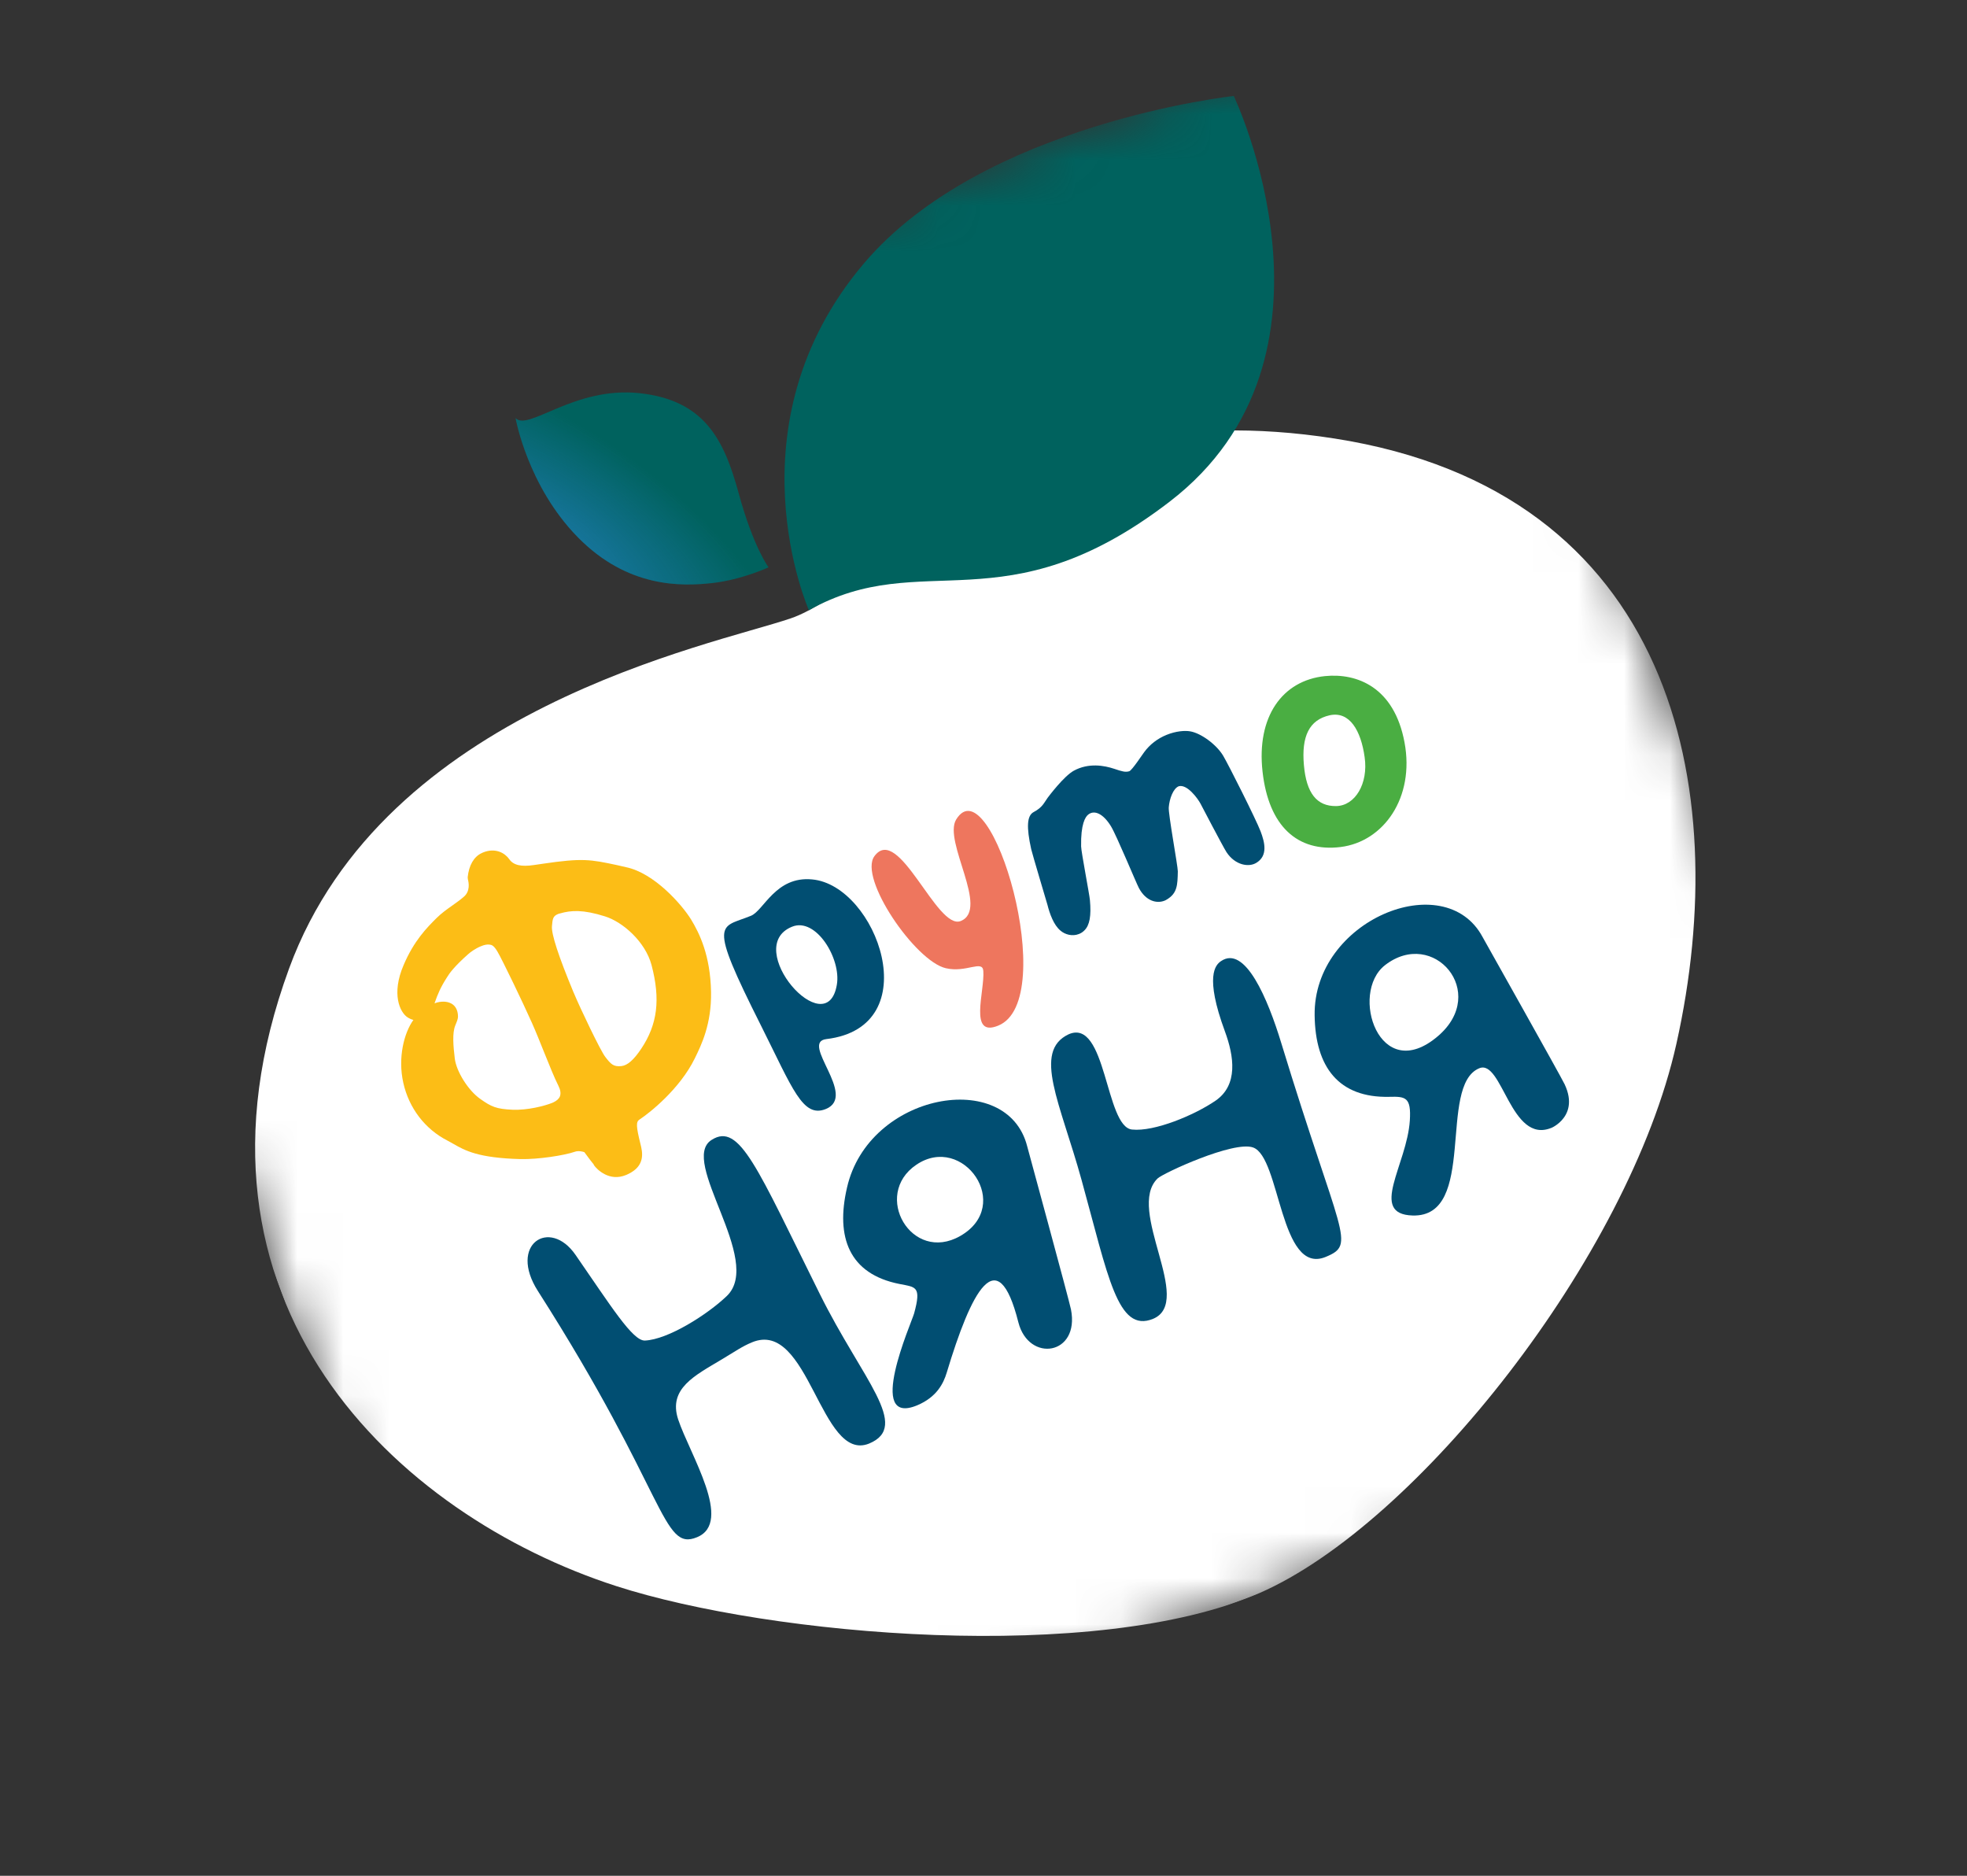 <svg width="43" height="41" viewBox="0 0 43 41" fill="none" xmlns="http://www.w3.org/2000/svg">
<rect x="0" y="0" width="43" height="41" fill="#333333" stroke="none"/>
<g id="logo-2 1" clip-path="url(#clip0_2260_854)">
<g id="Clip path group">
<mask id="mask0_2260_854" style="mask-type:luminance" maskUnits="userSpaceOnUse" x="0" y="0" width="42" height="41">
<g id="clip0_101_906">
<path id="Vector" d="M30.89 0.178L0 11.565L10.844 40.985L41.735 29.599L30.89 0.178Z" fill="white"/>
</g>
</mask>
<g mask="url(#mask0_2260_854)">
<g id="Group">
<path id="Vector_2" d="M17.286 13.516C15.54 14.11 8.398 15.495 6.32 21.168C3.645 28.472 8.694 33.124 13.468 34.667C16.855 35.761 23.971 36.375 27.532 34.821C30.967 33.324 35.605 27.478 36.647 22.816C37.906 17.181 36.563 10.739 29.174 9.585C22.136 8.484 19.222 12.856 17.286 13.516Z" fill="white"/>
<path id="Vector_3" d="M18.054 24.24C17.548 24.445 17.329 23.797 16.635 22.415C15.456 20.071 15.738 20.296 16.416 20.017C16.697 19.904 16.956 19.145 17.753 19.222C19.163 19.348 20.295 22.446 18.064 22.712C17.477 22.782 18.755 23.952 18.054 24.24ZM17.314 20.256C16.211 20.704 18.074 22.833 18.294 21.524C18.393 20.958 17.838 20.041 17.314 20.256Z" fill="#014E72"/>
<path id="Vector_4" d="M21.821 22.418C21.169 22.685 21.53 21.667 21.496 21.221C21.477 20.975 21.121 21.267 20.677 21.163C20.01 21.011 18.761 19.192 19.116 18.713C19.646 17.994 20.481 20.345 21.003 20.131C21.637 19.873 20.613 18.393 20.902 17.913C21.657 16.682 23.191 21.864 21.821 22.418Z" fill="#EE765E"/>
<path id="Vector_5" d="M25.459 19.686C25.29 19.755 25.05 19.698 24.897 19.41C24.831 19.284 24.414 18.272 24.287 18.061C24.124 17.794 23.929 17.693 23.789 17.805C23.726 17.855 23.624 18.012 23.634 18.501C23.636 18.62 23.816 19.55 23.826 19.671C23.858 20.018 23.821 20.224 23.705 20.337C23.671 20.372 23.631 20.398 23.586 20.415C23.44 20.474 23.279 20.424 23.185 20.343C23.034 20.221 22.946 19.968 22.898 19.777C22.892 19.755 22.566 18.663 22.543 18.562C22.435 18.075 22.45 17.828 22.596 17.75C22.794 17.646 22.828 17.538 22.902 17.438C22.925 17.407 23.257 16.965 23.472 16.847C23.796 16.669 24.139 16.731 24.36 16.805C24.526 16.861 24.602 16.884 24.688 16.857C24.75 16.832 24.977 16.487 25.012 16.441C25.135 16.273 25.303 16.143 25.503 16.062C25.71 15.978 25.903 15.966 26.016 15.985C26.254 16.024 26.592 16.273 26.739 16.518C26.856 16.714 27.461 17.917 27.558 18.173C27.648 18.411 27.721 18.701 27.468 18.857C27.305 18.962 27.002 18.915 26.812 18.626C26.73 18.498 26.245 17.568 26.245 17.568C26.181 17.448 25.949 17.133 25.767 17.186C25.645 17.236 25.565 17.46 25.55 17.646C25.536 17.783 25.748 18.926 25.748 19.046C25.742 19.345 25.737 19.525 25.507 19.661C25.491 19.672 25.474 19.68 25.459 19.686Z" fill="#014E72"/>
<path id="Vector_6" d="M13.682 25.684C13.327 25.83 13.055 25.572 12.979 25.461L12.983 25.457C12.94 25.407 12.877 25.323 12.774 25.183C12.721 25.166 12.641 25.149 12.568 25.174C12.332 25.256 11.764 25.343 11.382 25.335C10.45 25.311 10.162 25.146 9.909 25.001C9.866 24.978 9.825 24.954 9.782 24.931C9.291 24.68 8.939 24.22 8.816 23.666C8.694 23.119 8.832 22.578 9.037 22.293C8.996 22.283 8.956 22.266 8.917 22.242C8.739 22.132 8.553 21.723 8.822 21.097C9.05 20.559 9.336 20.273 9.545 20.065C9.65 19.961 9.77 19.875 9.888 19.792C9.972 19.732 10.054 19.675 10.134 19.606C10.284 19.483 10.248 19.294 10.228 19.218L10.224 19.174C10.251 18.913 10.359 18.727 10.527 18.648L10.559 18.633C10.831 18.523 11.038 18.645 11.133 18.78C11.222 18.91 11.392 18.95 11.676 18.907L11.861 18.88C12.736 18.75 12.91 18.786 13.492 18.91L13.683 18.954C14.307 19.082 14.912 19.781 15.107 20.097C15.287 20.393 15.53 20.879 15.544 21.683C15.556 22.383 15.334 22.838 15.186 23.139C14.86 23.802 14.203 24.325 13.979 24.471C13.901 24.521 13.906 24.622 14.002 25.009C14.043 25.174 14.119 25.48 13.731 25.662C13.716 25.669 13.7 25.678 13.682 25.684ZM9.499 21.93C9.657 21.871 9.775 21.896 9.832 21.919C9.947 21.962 10.012 22.072 10.012 22.221C10.012 22.267 9.991 22.323 9.953 22.413C9.885 22.577 9.908 22.859 9.942 23.139C9.978 23.423 10.235 23.833 10.495 24.017C10.741 24.192 10.85 24.24 11.203 24.256C11.534 24.27 11.906 24.172 12.067 24.108L12.099 24.094C12.172 24.059 12.22 24.015 12.24 23.964C12.264 23.901 12.253 23.825 12.207 23.732C12.115 23.549 12.009 23.283 11.897 23.006C11.81 22.789 11.72 22.564 11.631 22.363C11.427 21.904 10.979 20.977 10.88 20.809C10.794 20.66 10.747 20.653 10.703 20.647C10.653 20.639 10.586 20.651 10.51 20.684C10.386 20.735 10.278 20.816 10.233 20.857C9.931 21.125 9.825 21.273 9.772 21.361C9.633 21.578 9.573 21.717 9.499 21.93ZM12.195 19.98C12.091 20.024 12.079 20.079 12.066 20.245C12.052 20.418 12.21 20.901 12.534 21.681L12.549 21.715C12.681 22.032 13.126 22.967 13.233 23.103C13.35 23.253 13.405 23.322 13.585 23.302C13.717 23.288 13.855 23.166 14.017 22.924C14.374 22.39 14.441 21.844 14.243 21.093C14.107 20.585 13.618 20.153 13.226 20.03C12.747 19.879 12.486 19.895 12.244 19.965C12.226 19.969 12.21 19.973 12.195 19.98Z" fill="#FCBD16"/>
<path id="Vector_7" d="M30.881 26.568C29.913 26.539 30.758 25.46 30.82 24.491C30.852 23.985 30.729 23.964 30.373 23.974C29.262 24 28.753 23.32 28.739 22.194C28.707 20.117 31.579 18.937 32.408 20.477C32.418 20.497 34.124 23.529 34.204 23.7C34.566 24.468 33.773 24.709 33.917 24.651C33.024 25.022 32.84 23.14 32.337 23.35C31.424 23.727 32.304 26.608 30.881 26.568ZM30.279 21.095C29.492 21.705 30.155 23.744 31.437 22.645C32.552 21.689 31.335 20.277 30.279 21.095Z" fill="#014E72"/>
<path id="Vector_8" d="M28.981 27.473C27.975 27.887 27.993 25.292 27.393 25.081C26.968 24.929 25.424 25.644 25.306 25.758C24.606 26.438 26.114 28.451 25.206 28.827C24.429 29.143 24.227 27.899 23.643 25.789C23.181 24.114 22.567 22.982 23.361 22.607C24.19 22.243 24.159 24.629 24.747 24.689C25.234 24.741 26.113 24.374 26.573 24.058C27.07 23.716 26.979 23.089 26.777 22.542C26.331 21.332 26.572 21.089 26.692 21.008C27.219 20.648 27.717 21.837 28.009 22.797C29.306 27.046 29.661 27.193 28.981 27.473Z" fill="#014E72"/>
<path id="Vector_9" d="M20.05 30.717C18.914 31.187 19.923 28.921 19.983 28.709C20.149 28.106 20.015 28.136 19.661 28.064C18.561 27.846 18.265 27.041 18.516 25.959C18.986 23.889 22.019 23.339 22.455 25.055C22.46 25.078 23.373 28.422 23.412 28.62C23.609 29.622 22.489 29.791 22.262 28.902C21.806 27.096 21.231 28.229 20.696 30.003C20.625 30.237 20.479 30.537 20.05 30.717ZM20.031 25.459C19.059 26.117 19.927 27.623 20.991 27.016C22.161 26.348 21.055 24.765 20.031 25.459Z" fill="#014E72"/>
<path id="Vector_10" d="M15.237 33.6C14.466 33.919 14.588 32.648 11.761 28.222C11.105 27.199 12.016 26.61 12.581 27.428C13.359 28.552 13.831 29.312 14.098 29.301C14.605 29.28 15.469 28.73 15.889 28.327C16.702 27.547 14.83 25.368 15.557 24.915C16.169 24.525 16.55 25.526 17.921 28.282C18.852 30.16 19.918 31.175 18.996 31.554C17.936 31.977 17.686 28.822 16.439 29.34C16.224 29.429 16.086 29.529 15.779 29.713C15.193 30.065 14.603 30.349 14.825 31.025C15.081 31.793 16.036 33.274 15.237 33.6Z" fill="#014E72"/>
<path id="Vector_11" d="M28.965 14.778C28.03 14.874 27.466 15.667 27.6 16.866C27.734 18.064 28.367 18.628 29.305 18.514C30.245 18.398 30.93 17.437 30.704 16.228C30.48 15.021 29.667 14.707 28.965 14.778ZM29.832 16.55C29.915 17.128 29.624 17.614 29.207 17.619C28.788 17.624 28.557 17.339 28.504 16.72C28.45 16.101 28.614 15.736 29.069 15.634C29.504 15.54 29.752 15.97 29.832 16.55Z" fill="#4AAE42"/>
<path id="Vector_12" d="M26.971 2.098C26.971 2.098 21.486 2.689 18.883 5.761C15.889 9.295 17.683 13.338 17.683 13.338C20.176 11.939 21.952 13.739 25.563 10.97C29.697 7.803 26.971 2.098 26.971 2.098Z" fill="#00625E"/>
<path id="Vector_13" d="M11.271 9.139C11.271 9.139 11.531 10.62 12.628 11.739C13.722 12.857 14.904 12.816 15.562 12.745C16.22 12.673 16.801 12.4 16.801 12.4C16.801 12.4 16.469 11.959 16.148 10.781C15.827 9.602 15.398 8.746 13.975 8.593C12.551 8.443 11.549 9.432 11.271 9.139Z" fill="#00625E"/>
<g id="Group_2" opacity="0.78">
<path id="Vector_14" style="mix-blend-mode:multiply" d="M11.271 9.139C11.271 9.139 11.531 10.62 12.628 11.739C13.722 12.857 14.904 12.816 15.562 12.745C16.22 12.673 16.801 12.4 16.801 12.4C16.801 12.4 16.469 11.959 16.148 10.781C15.827 9.602 15.398 8.746 13.975 8.593C12.551 8.443 11.549 9.432 11.271 9.139Z" fill="url(#paint0_radial_2260_854)"/>
</g>
</g>
</g>
</g>
</g>
<defs>
<radialGradient id="paint0_radial_2260_854" cx="0" cy="0" r="1" gradientUnits="userSpaceOnUse" gradientTransform="translate(11.777 12.021) rotate(-56.21) scale(5.396 12.368)">
<stop stop-color="#2581C4"/>
<stop offset="0.519" stop-color="#2581C4" stop-opacity="0"/>
</radialGradient>
<clipPath id="clip0_2260_854">
<rect width="33.4" height="31.355" fill="white" transform="translate(0 11.565) rotate(-20.234)"/>
</clipPath>
</defs>
</svg>
